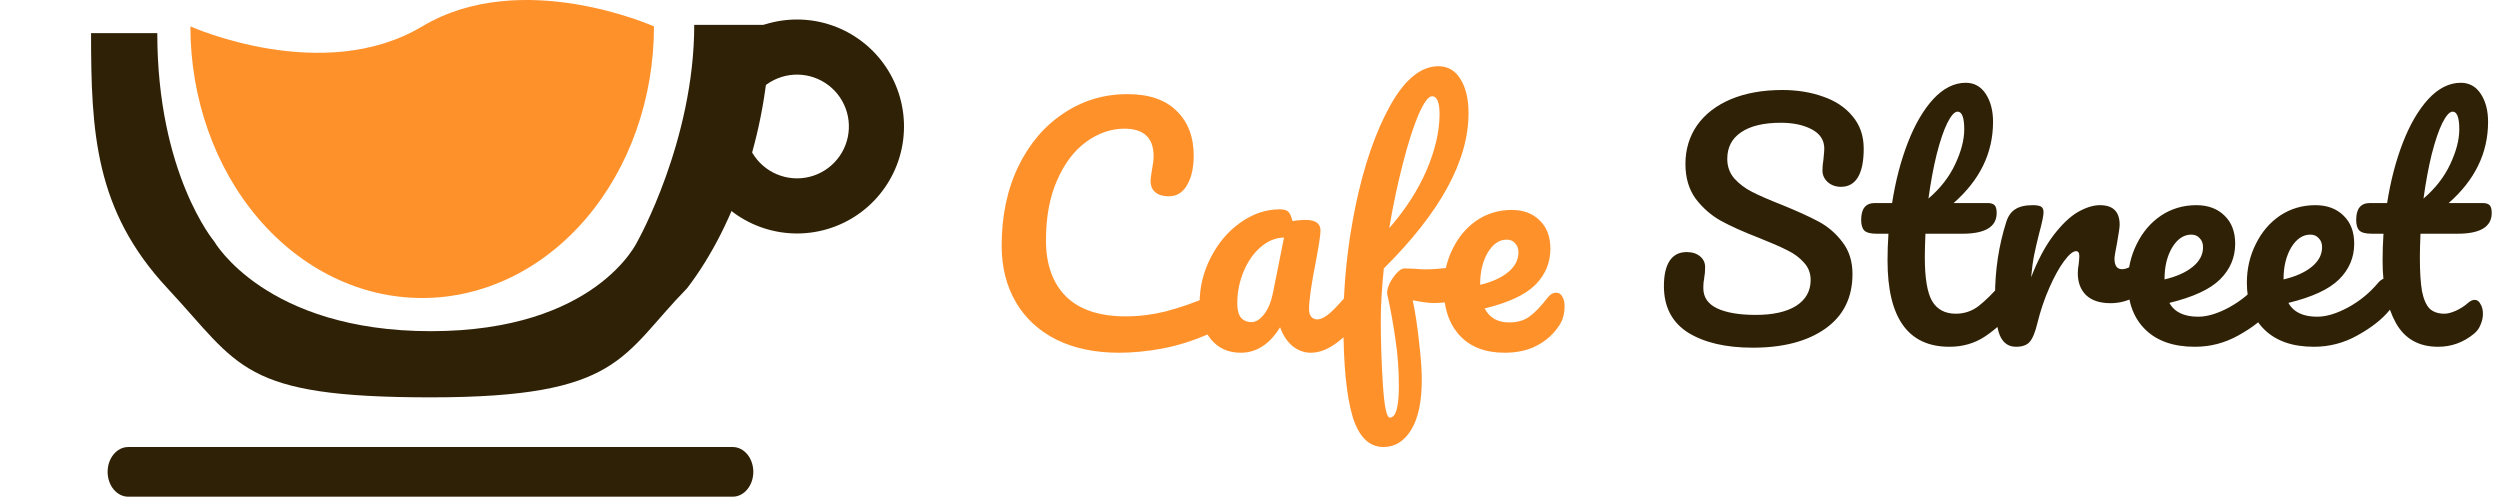 <svg width="151" height="30" viewBox="0 0 151 30" fill="none" xmlns="http://www.w3.org/2000/svg">
<g clip-path="url(#clip0_303_114)">
<path d="M46.5 1.5C46.5 7.467 44.5 13.5 41.5 17.41C37.5 21.5 37.5 24 26.022 24C14.544 24 14.5 22.115 10.112 17.41C5.725 12.705 5.5 7.967 5.5 2H9.5C9.5 10.5 12.939 14.583 12.939 14.583C12.939 14.583 16.022 20.003 26.022 20.003C36.022 20.003 38.5 14.583 38.5 14.583C38.5 14.583 41.932 8.5 41.932 1.5H46.5Z" fill="#2F2105"/>
<path d="M41.96 9.527C42.366 10.857 43.19 12.02 44.309 12.844C45.429 13.668 46.784 14.109 48.174 14.102C49.564 14.095 50.915 13.639 52.026 12.803C53.136 11.967 53.948 10.795 54.34 9.462C54.732 8.128 54.683 6.703 54.201 5.399C53.719 4.095 52.83 2.982 51.664 2.224C50.499 1.465 49.12 1.103 47.733 1.191C46.346 1.278 45.023 1.811 43.963 2.709L46.115 5.249C46.629 4.814 47.27 4.555 47.943 4.513C48.615 4.47 49.284 4.646 49.849 5.014C50.414 5.381 50.845 5.921 51.079 6.554C51.313 7.186 51.336 7.877 51.146 8.523C50.956 9.17 50.563 9.738 50.024 10.143C49.486 10.549 48.831 10.77 48.157 10.773C47.483 10.777 46.825 10.563 46.282 10.163C45.74 9.764 45.34 9.2 45.143 8.555L41.96 9.527Z" fill="#2F2105"/>
<path d="M39.5 1.595C39.5 5.946 38.025 10.118 35.4 13.195C32.774 16.272 29.213 18 25.5 18C21.787 18 18.226 16.272 15.601 13.195C12.975 10.118 11.5 5.946 11.5 1.595C11.5 1.595 19.5 5.184 25.5 1.595C31.5 -1.994 39.5 1.595 39.5 1.595Z" fill="#FF912B"/>
<path d="M44.255 27H7.745C7.057 27 6.5 27.672 6.5 28.5C6.5 29.328 7.057 30 7.745 30H44.255C44.943 30 45.5 29.328 45.5 28.5C45.5 27.672 44.943 27 44.255 27Z" fill="#2F2105"/>
<path d="M67.584 21.305C66.139 21.305 64.883 21.043 63.814 20.517C62.746 19.98 61.926 19.224 61.356 18.247C60.785 17.27 60.5 16.135 60.5 14.841C60.5 13.046 60.834 11.453 61.502 10.061C62.181 8.67 63.098 7.595 64.251 6.838C65.405 6.069 66.686 5.685 68.094 5.685C69.405 5.685 70.4 6.027 71.08 6.71C71.76 7.382 72.1 8.273 72.1 9.384C72.1 10.129 71.966 10.727 71.699 11.178C71.444 11.63 71.074 11.856 70.589 11.856C70.249 11.856 69.981 11.777 69.787 11.618C69.593 11.459 69.496 11.227 69.496 10.922C69.496 10.812 69.52 10.611 69.569 10.318C69.642 9.951 69.678 9.658 69.678 9.439C69.678 8.328 69.089 7.772 67.912 7.772C67.11 7.772 66.346 8.035 65.617 8.56C64.889 9.085 64.3 9.86 63.851 10.885C63.401 11.899 63.177 13.107 63.177 14.511C63.177 15.976 63.584 17.111 64.397 17.917C65.21 18.711 66.412 19.108 68.003 19.108C68.792 19.108 69.587 19.01 70.388 18.814C71.202 18.607 72.1 18.296 73.083 17.881C73.266 17.807 73.417 17.771 73.539 17.771C73.733 17.771 73.879 17.844 73.976 17.99C74.073 18.137 74.121 18.326 74.121 18.558C74.121 19.303 73.721 19.852 72.919 20.206C72.058 20.585 71.159 20.865 70.224 21.049C69.302 21.22 68.421 21.305 67.584 21.305ZM74.933 21.305C74.18 21.305 73.579 21.03 73.13 20.481C72.681 19.931 72.456 19.211 72.456 18.32C72.456 17.343 72.681 16.422 73.13 15.555C73.579 14.676 74.174 13.974 74.914 13.449C75.667 12.912 76.462 12.643 77.3 12.643C77.567 12.643 77.743 12.698 77.828 12.808C77.925 12.906 78.004 13.089 78.065 13.357C78.32 13.309 78.587 13.284 78.866 13.284C79.461 13.284 79.758 13.498 79.758 13.925C79.758 14.181 79.667 14.792 79.485 15.756C79.206 17.16 79.066 18.137 79.066 18.686C79.066 18.869 79.109 19.016 79.194 19.126C79.291 19.236 79.412 19.291 79.558 19.291C79.789 19.291 80.068 19.144 80.396 18.851C80.724 18.546 81.167 18.058 81.725 17.386C81.871 17.215 82.035 17.13 82.217 17.13C82.375 17.13 82.496 17.203 82.581 17.349C82.678 17.496 82.727 17.697 82.727 17.954C82.727 18.442 82.611 18.821 82.381 19.089C81.883 19.712 81.355 20.237 80.796 20.664C80.238 21.091 79.698 21.305 79.176 21.305C78.775 21.305 78.405 21.171 78.065 20.902C77.737 20.621 77.488 20.243 77.318 19.767C76.687 20.792 75.892 21.305 74.933 21.305ZM75.588 19.455C75.855 19.455 76.11 19.297 76.353 18.979C76.596 18.662 76.772 18.241 76.881 17.716L77.555 14.346C77.045 14.358 76.572 14.554 76.135 14.932C75.71 15.299 75.37 15.787 75.115 16.397C74.86 17.008 74.732 17.655 74.732 18.338C74.732 18.717 74.805 18.998 74.951 19.181C75.109 19.364 75.321 19.455 75.588 19.455ZM88.335 16.086C88.675 16.086 88.845 16.342 88.845 16.855C88.845 17.82 88.092 18.302 86.587 18.302C86.295 18.302 85.876 18.247 85.33 18.137C85.488 18.894 85.615 19.736 85.712 20.664C85.822 21.58 85.876 22.337 85.876 22.935C85.876 24.253 85.664 25.26 85.239 25.956C84.814 26.652 84.256 27 83.564 27C82.689 27 82.064 26.377 81.688 25.132C81.324 23.887 81.142 22.007 81.142 19.492C81.142 17.148 81.391 14.774 81.888 12.369C82.398 9.951 83.09 7.955 83.964 6.381C84.85 4.794 85.822 4 86.878 4C87.448 4 87.892 4.256 88.207 4.769C88.535 5.282 88.699 5.972 88.699 6.838C88.699 9.707 86.993 12.832 83.582 16.214C83.46 17.411 83.4 18.46 83.4 19.364C83.4 20.621 83.442 21.909 83.527 23.228C83.612 24.558 83.752 25.224 83.946 25.224C84.31 25.224 84.492 24.589 84.492 23.319C84.492 22.367 84.426 21.445 84.292 20.554C84.171 19.663 84.001 18.723 83.782 17.734C83.77 17.575 83.819 17.374 83.928 17.13C84.049 16.886 84.195 16.672 84.365 16.489C84.535 16.306 84.687 16.214 84.82 16.214C85.063 16.214 85.354 16.226 85.694 16.251C85.803 16.263 85.931 16.269 86.077 16.269C86.562 16.269 87.103 16.226 87.697 16.141C87.794 16.129 87.898 16.116 88.007 16.104C88.116 16.092 88.225 16.086 88.335 16.086ZM86.496 5.813C86.277 5.813 86.004 6.185 85.676 6.93C85.36 7.675 85.045 8.663 84.729 9.896C84.413 11.117 84.14 12.411 83.91 13.779C84.881 12.668 85.627 11.514 86.15 10.318C86.671 9.109 86.939 7.98 86.951 6.93C86.951 6.185 86.799 5.813 86.496 5.813ZM93.99 17.679C94.148 17.679 94.269 17.752 94.354 17.899C94.451 18.045 94.5 18.247 94.5 18.503C94.5 18.943 94.397 19.321 94.19 19.639C93.85 20.163 93.401 20.573 92.843 20.865C92.296 21.158 91.641 21.305 90.876 21.305C89.711 21.305 88.806 20.957 88.163 20.261C87.519 19.553 87.198 18.601 87.198 17.404C87.198 16.562 87.374 15.781 87.726 15.06C88.078 14.328 88.563 13.748 89.183 13.321C89.814 12.894 90.524 12.68 91.313 12.68C92.017 12.68 92.582 12.894 93.007 13.321C93.432 13.736 93.644 14.304 93.644 15.024C93.644 15.866 93.341 16.593 92.734 17.203C92.139 17.801 91.119 18.277 89.674 18.631C89.966 19.193 90.457 19.474 91.149 19.474C91.647 19.474 92.054 19.358 92.369 19.126C92.697 18.894 93.073 18.503 93.498 17.954C93.644 17.771 93.808 17.679 93.99 17.679ZM91.004 14.475C90.554 14.475 90.172 14.737 89.856 15.262C89.553 15.787 89.401 16.422 89.401 17.166V17.203C90.117 17.032 90.682 16.776 91.095 16.434C91.507 16.092 91.714 15.695 91.714 15.244C91.714 15.012 91.647 14.829 91.513 14.694C91.392 14.548 91.222 14.475 91.004 14.475Z" fill="#FF912B"/>
<path d="M105.865 21C104.242 21 102.942 20.697 101.965 20.092C100.988 19.474 100.5 18.536 100.5 17.277C100.5 16.611 100.616 16.102 100.848 15.751C101.08 15.4 101.422 15.225 101.873 15.225C102.203 15.225 102.472 15.309 102.679 15.479C102.887 15.649 102.99 15.866 102.99 16.133C102.99 16.375 102.972 16.587 102.936 16.768C102.936 16.817 102.923 16.902 102.899 17.023C102.887 17.144 102.881 17.271 102.881 17.404C102.881 17.949 103.155 18.355 103.705 18.621C104.266 18.887 105.048 19.02 106.049 19.02C107.086 19.02 107.898 18.839 108.484 18.476C109.07 18.1 109.363 17.58 109.363 16.914C109.363 16.502 109.229 16.151 108.96 15.86C108.692 15.558 108.356 15.309 107.953 15.116C107.55 14.91 106.983 14.662 106.25 14.371C105.31 14.008 104.541 13.663 103.943 13.336C103.357 13.009 102.85 12.567 102.423 12.01C102.008 11.441 101.8 10.739 101.8 9.904C101.8 9.032 102.032 8.257 102.496 7.579C102.972 6.901 103.65 6.374 104.529 5.999C105.42 5.624 106.464 5.436 107.66 5.436C108.551 5.436 109.369 5.569 110.114 5.835C110.859 6.09 111.451 6.483 111.89 7.016C112.342 7.549 112.568 8.202 112.568 8.977C112.568 9.74 112.452 10.315 112.22 10.703C111.988 11.09 111.646 11.284 111.194 11.284C110.877 11.284 110.608 11.187 110.389 10.993C110.181 10.8 110.077 10.569 110.077 10.303C110.077 10.073 110.096 9.861 110.132 9.667C110.169 9.304 110.187 9.074 110.187 8.977C110.187 8.469 109.937 8.081 109.436 7.815C108.936 7.549 108.313 7.415 107.569 7.415C106.519 7.415 105.713 7.609 105.151 7.997C104.602 8.372 104.327 8.905 104.327 9.595C104.327 10.055 104.468 10.448 104.748 10.775C105.041 11.102 105.402 11.375 105.829 11.592C106.256 11.81 106.854 12.071 107.623 12.373C108.551 12.749 109.296 13.088 109.858 13.39C110.419 13.693 110.895 14.105 111.286 14.625C111.689 15.146 111.89 15.788 111.89 16.55C111.89 17.979 111.341 19.081 110.242 19.856C109.156 20.619 107.697 21 105.865 21ZM121.442 16.805C121.6 16.805 121.723 16.877 121.808 17.023C121.906 17.168 121.955 17.368 121.955 17.622C121.955 18.106 121.839 18.482 121.607 18.748C121.082 19.39 120.508 19.916 119.885 20.328C119.263 20.74 118.548 20.945 117.743 20.945C115.252 20.945 114.007 19.208 114.007 15.733C114.007 15.2 114.025 14.662 114.062 14.117H113.348C112.981 14.117 112.731 14.05 112.597 13.917C112.475 13.784 112.414 13.572 112.414 13.281C112.414 12.604 112.688 12.264 113.238 12.264H114.282C114.489 10.933 114.807 9.716 115.234 8.614C115.661 7.512 116.174 6.635 116.772 5.981C117.383 5.327 118.036 5 118.732 5C119.244 5 119.647 5.224 119.94 5.672C120.233 6.12 120.38 6.683 120.38 7.361C120.38 9.238 119.586 10.872 117.999 12.264H120.05C120.245 12.264 120.386 12.307 120.471 12.392C120.557 12.476 120.599 12.634 120.599 12.864C120.599 13.699 119.91 14.117 118.53 14.117H116.296C116.272 14.722 116.259 15.194 116.259 15.534C116.259 16.793 116.406 17.677 116.699 18.185C117.004 18.694 117.48 18.948 118.127 18.948C118.652 18.948 119.116 18.79 119.519 18.476C119.922 18.161 120.398 17.689 120.947 17.059C121.094 16.89 121.259 16.805 121.442 16.805ZM118.237 6.743C118.054 6.743 117.846 6.974 117.615 7.434C117.395 7.882 117.181 8.511 116.974 9.322C116.778 10.121 116.613 11.011 116.479 11.992C117.199 11.375 117.737 10.684 118.091 9.922C118.457 9.147 118.64 8.445 118.64 7.815C118.64 7.101 118.506 6.743 118.237 6.743ZM121.764 20.945C121.3 20.945 120.97 20.703 120.775 20.219C120.592 19.735 120.5 18.96 120.5 17.894C120.5 16.32 120.726 14.825 121.178 13.409C121.288 13.057 121.465 12.803 121.709 12.646C121.965 12.476 122.319 12.392 122.771 12.392C123.015 12.392 123.186 12.422 123.284 12.482C123.381 12.543 123.43 12.658 123.43 12.828C123.43 13.021 123.339 13.457 123.155 14.135C123.033 14.619 122.936 15.043 122.862 15.406C122.789 15.77 122.728 16.218 122.679 16.75C123.082 15.709 123.534 14.861 124.034 14.208C124.535 13.554 125.023 13.088 125.499 12.809C125.988 12.531 126.433 12.392 126.836 12.392C127.63 12.392 128.027 12.785 128.027 13.572C128.027 13.729 127.972 14.111 127.862 14.716C127.764 15.2 127.715 15.503 127.715 15.624C127.715 16.048 127.868 16.26 128.173 16.26C128.515 16.26 128.954 15.994 129.492 15.461C129.65 15.303 129.815 15.225 129.986 15.225C130.145 15.225 130.267 15.297 130.352 15.443C130.45 15.576 130.499 15.758 130.499 15.988C130.499 16.436 130.377 16.787 130.132 17.041C129.791 17.392 129.388 17.695 128.924 17.949C128.472 18.191 127.99 18.312 127.477 18.312C126.83 18.312 126.336 18.149 125.994 17.822C125.664 17.495 125.499 17.053 125.499 16.496C125.499 16.314 125.518 16.133 125.554 15.951C125.579 15.709 125.591 15.546 125.591 15.461C125.591 15.267 125.524 15.17 125.39 15.17C125.206 15.17 124.962 15.376 124.657 15.788C124.364 16.187 124.071 16.72 123.778 17.386C123.485 18.052 123.247 18.754 123.064 19.493C122.93 20.062 122.771 20.449 122.588 20.655C122.417 20.849 122.142 20.945 121.764 20.945ZM136.964 16.805C137.123 16.805 137.245 16.877 137.331 17.023C137.428 17.168 137.477 17.368 137.477 17.622C137.477 18.106 137.361 18.482 137.129 18.748C136.677 19.293 136.037 19.795 135.206 20.255C134.388 20.715 133.509 20.945 132.569 20.945C131.288 20.945 130.293 20.601 129.584 19.91C128.876 19.22 128.522 18.276 128.522 17.077C128.522 16.242 128.699 15.467 129.053 14.753C129.407 14.026 129.896 13.451 130.518 13.027C131.153 12.604 131.867 12.392 132.661 12.392C133.369 12.392 133.937 12.604 134.364 13.027C134.791 13.439 135.005 14.002 135.005 14.716C135.005 15.552 134.7 16.272 134.089 16.877C133.491 17.471 132.472 17.943 131.031 18.294C131.336 18.851 131.916 19.129 132.771 19.129C133.32 19.129 133.943 18.942 134.639 18.566C135.347 18.179 135.957 17.677 136.47 17.059C136.616 16.89 136.781 16.805 136.964 16.805ZM132.35 14.171C131.898 14.171 131.513 14.432 131.196 14.952C130.891 15.473 130.738 16.102 130.738 16.841V16.877C131.458 16.708 132.026 16.454 132.441 16.115C132.856 15.776 133.064 15.382 133.064 14.934C133.064 14.704 132.997 14.523 132.862 14.389C132.74 14.244 132.569 14.171 132.35 14.171ZM144.153 16.805C144.312 16.805 144.434 16.877 144.52 17.023C144.617 17.168 144.666 17.368 144.666 17.622C144.666 18.106 144.55 18.482 144.318 18.748C143.867 19.293 143.226 19.795 142.395 20.255C141.577 20.715 140.699 20.945 139.758 20.945C138.477 20.945 137.482 20.601 136.774 19.91C136.065 19.22 135.711 18.276 135.711 17.077C135.711 16.242 135.888 15.467 136.243 14.753C136.597 14.026 137.085 13.451 137.707 13.027C138.342 12.604 139.057 12.392 139.85 12.392C140.558 12.392 141.126 12.604 141.553 13.027C141.98 13.439 142.194 14.002 142.194 14.716C142.194 15.552 141.889 16.272 141.278 16.877C140.68 17.471 139.661 17.943 138.22 18.294C138.525 18.851 139.105 19.129 139.96 19.129C140.509 19.129 141.132 18.942 141.828 18.566C142.536 18.179 143.146 17.677 143.659 17.059C143.805 16.89 143.97 16.805 144.153 16.805ZM139.539 14.171C139.087 14.171 138.702 14.432 138.385 14.952C138.08 15.473 137.927 16.102 137.927 16.841V16.877C138.648 16.708 139.215 16.454 139.63 16.115C140.045 15.776 140.253 15.382 140.253 14.934C140.253 14.704 140.186 14.523 140.051 14.389C139.929 14.244 139.758 14.171 139.539 14.171ZM146.197 14.117C146.172 14.722 146.16 15.194 146.16 15.534C146.16 16.405 146.203 17.089 146.288 17.586C146.386 18.07 146.538 18.421 146.746 18.639C146.966 18.845 147.265 18.948 147.643 18.948C147.839 18.948 148.071 18.887 148.339 18.766C148.608 18.645 148.852 18.488 149.072 18.294C149.206 18.173 149.34 18.112 149.475 18.112C149.621 18.112 149.737 18.197 149.822 18.367C149.92 18.524 149.969 18.718 149.969 18.948C149.969 19.178 149.92 19.402 149.822 19.62C149.737 19.838 149.603 20.019 149.42 20.165C148.785 20.685 148.064 20.945 147.259 20.945C146.099 20.945 145.25 20.467 144.713 19.511C144.176 18.542 143.908 17.283 143.908 15.733C143.908 15.2 143.926 14.662 143.963 14.117H143.248C142.882 14.117 142.632 14.05 142.498 13.917C142.375 13.784 142.314 13.572 142.314 13.281C142.314 12.604 142.589 12.264 143.138 12.264H144.182C144.39 10.933 144.707 9.716 145.134 8.614C145.562 7.512 146.075 6.635 146.673 5.981C147.283 5.327 147.936 5 148.632 5C149.145 5 149.548 5.224 149.841 5.672C150.134 6.12 150.28 6.683 150.28 7.361C150.28 9.238 149.487 10.872 147.9 12.264H149.951C150.146 12.264 150.286 12.307 150.372 12.392C150.457 12.476 150.5 12.634 150.5 12.864C150.5 13.699 149.81 14.117 148.431 14.117H146.197ZM148.138 6.743C147.955 6.743 147.747 6.974 147.515 7.434C147.295 7.882 147.082 8.511 146.874 9.322C146.679 10.121 146.514 11.011 146.38 11.992C147.1 11.375 147.637 10.684 147.991 9.922C148.357 9.147 148.541 8.445 148.541 7.815C148.541 7.101 148.406 6.743 148.138 6.743Z" fill="#2F2105"/>
</g>
<defs>
<clipPath id="clip0_303_114">
<rect width="150" height="30" fill="white" transform="translate(0.5)"/>
</clipPath>
</defs>
</svg>
